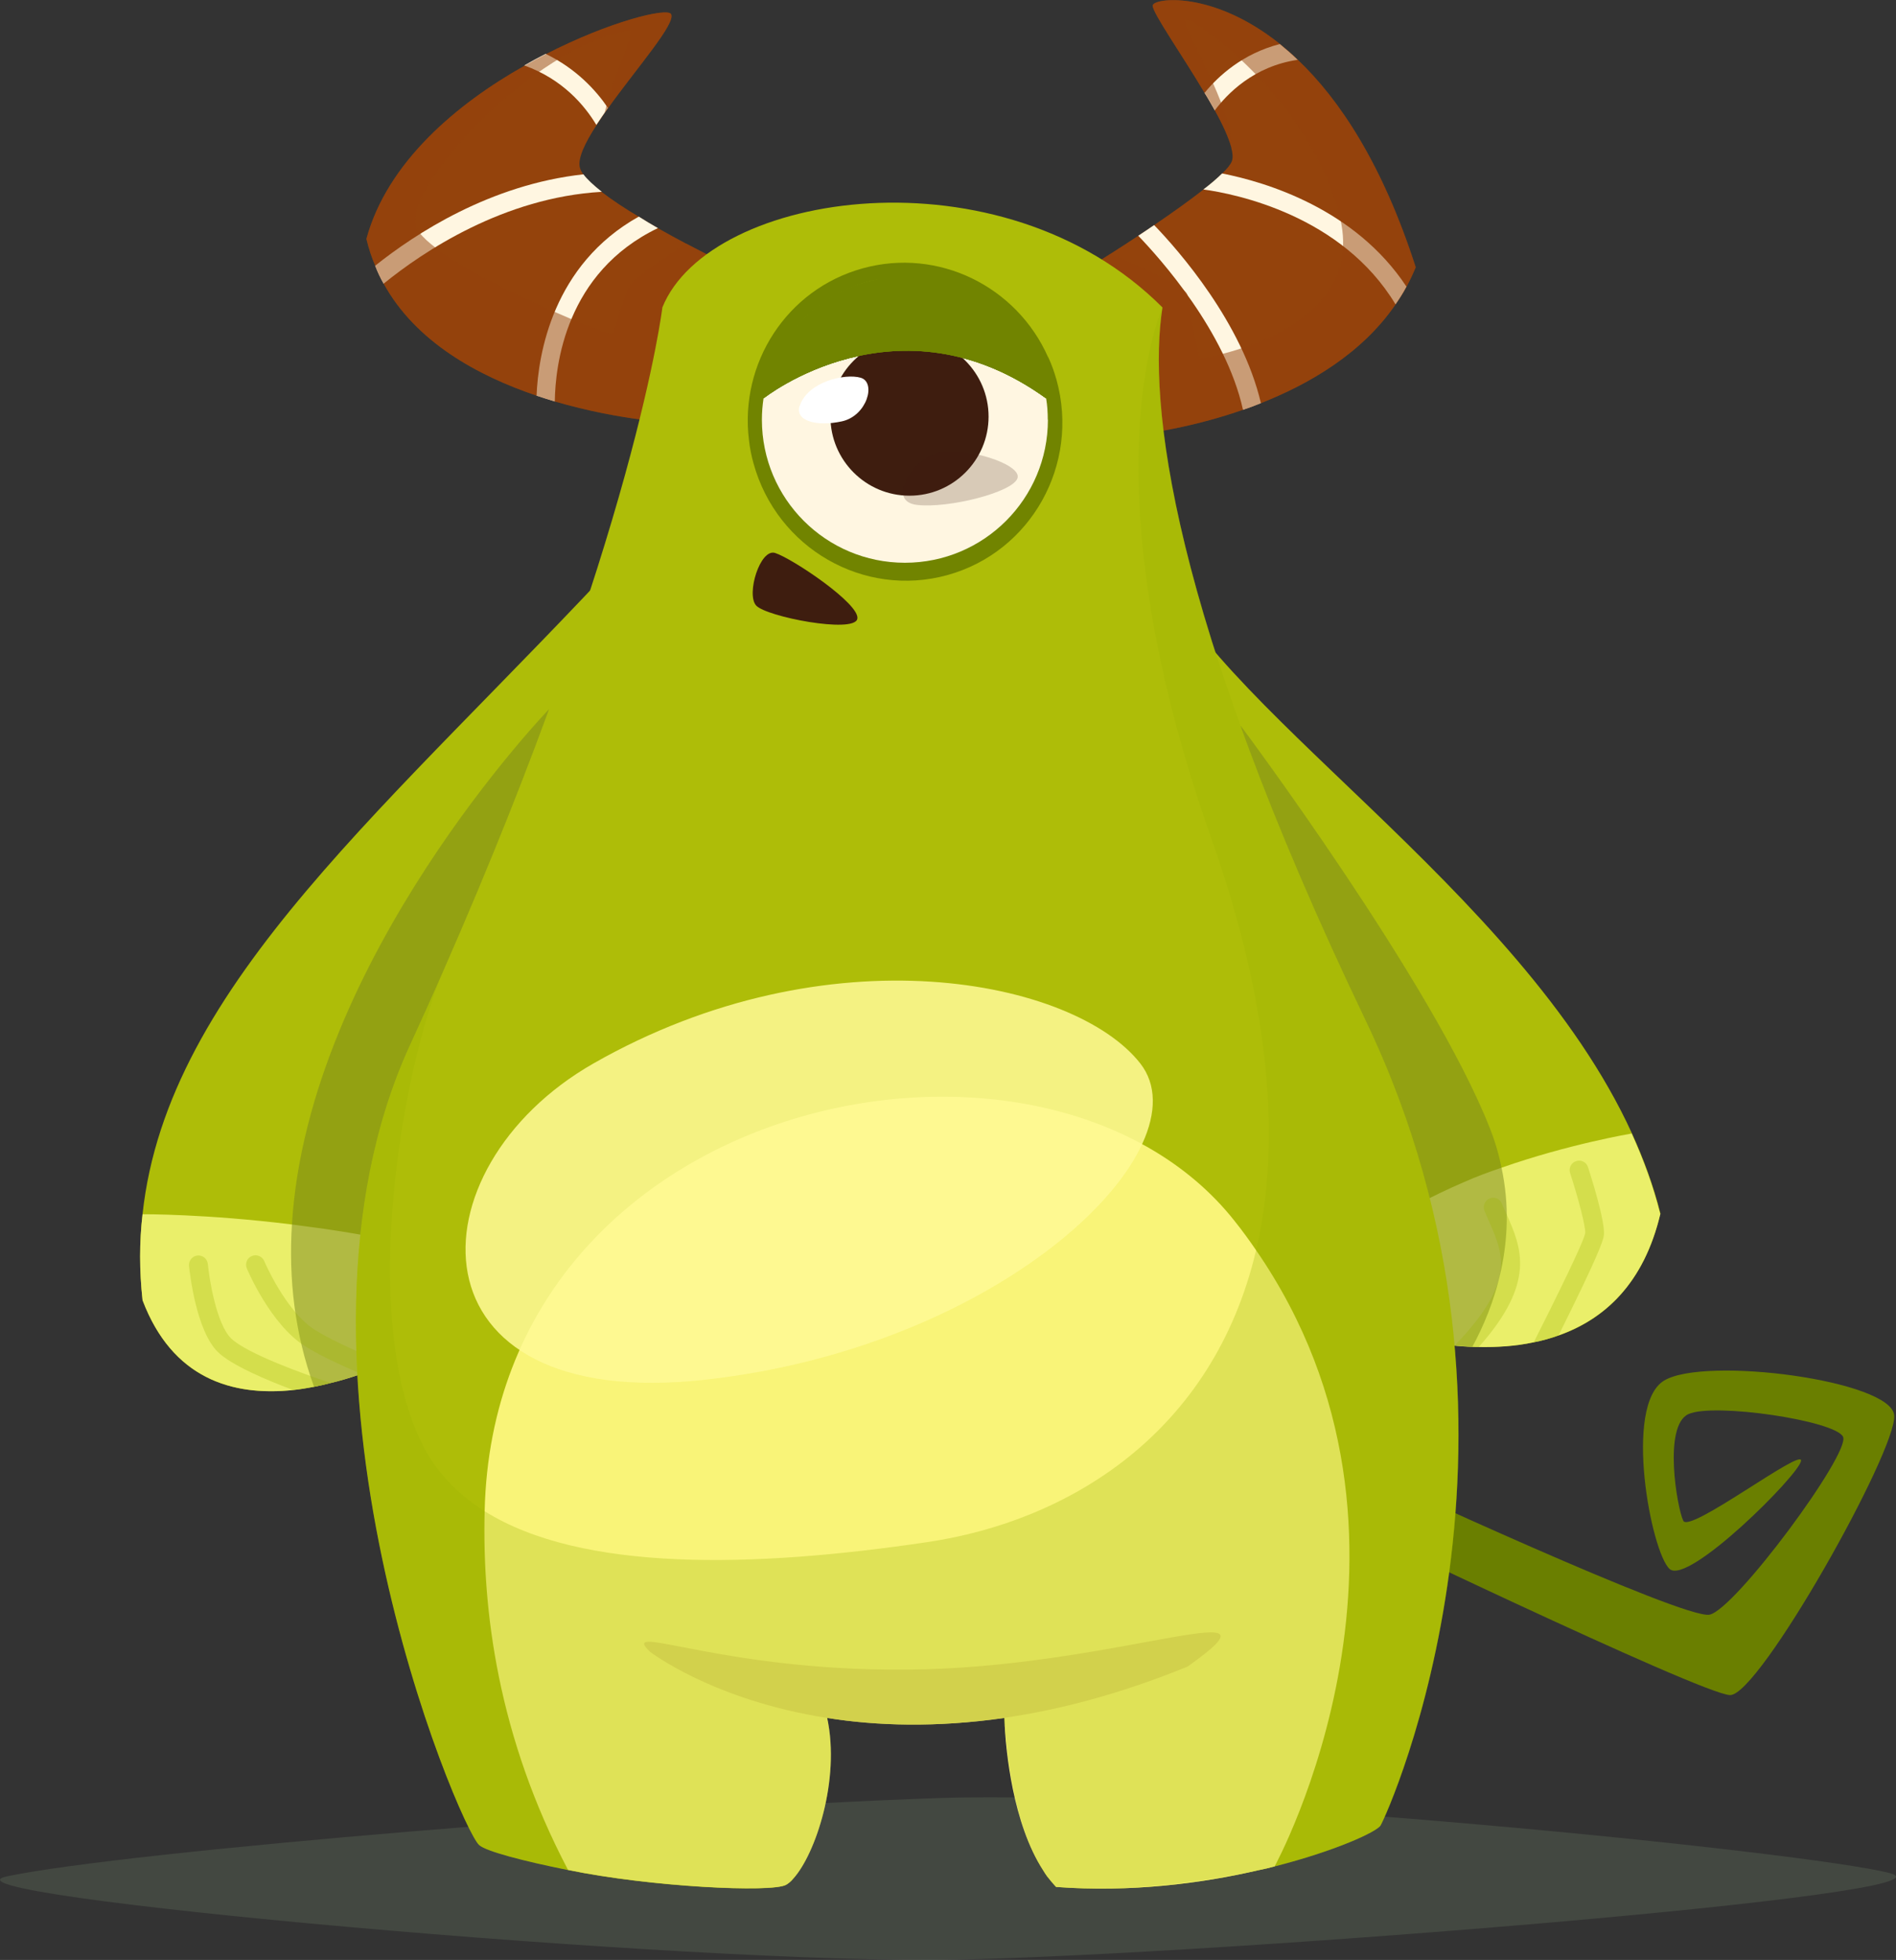 <?xml version="1.0" encoding="UTF-8"?>
<svg xmlns="http://www.w3.org/2000/svg" viewBox="0 0 127.81 132.1">
  <rect x="0" y="0" width="127.81" height="132.1" fill="#333333" stroke="none"/>
  <defs>
    <style>
      .cls-1 {
        fill: #fffb96;
        opacity: .86;
      }

      .cls-1, .cls-2, .cls-3, .cls-4, .cls-5, .cls-6, .cls-7, .cls-8, .cls-9, .cls-10, .cls-11, .cls-12, .cls-13, .cls-14, .cls-15, .cls-16, .cls-17, .cls-18 {
        stroke-width: 0px;
      }

      .cls-1, .cls-19 {
        mix-blend-mode: soft-light;
      }

      .cls-2 {
        fill: #eaef6a;
      }

      .cls-3, .cls-7 {
        fill: #aebd08;
      }

      .cls-4, .cls-6 {
        fill: #99b301;
      }

      .cls-5, .cls-11 {
        fill: #3e1d0f;
      }

      .cls-6, .cls-8, .cls-9, .cls-10, .cls-11, .cls-20, .cls-18 {
        mix-blend-mode: multiply;
      }

      .cls-6, .cls-20 {
        opacity: .28;
      }

      .cls-7, .cls-9, .cls-18 {
        opacity: .5;
      }

      .cls-8 {
        fill: #dac95e;
        opacity: .54;
      }

      .cls-9 {
        fill: #79861c;
      }

      .cls-10 {
        fill: #778c70;
        opacity: .24;
      }

      .cls-11 {
        opacity: .2;
      }

      .cls-12 {
        fill: #fff6e1;
      }

      .cls-13 {
        fill: #718400;
      }

      .cls-14 {
        fill: #6a7f00;
      }

      .cls-15, .cls-18 {
        fill: #94430c;
      }

      .cls-16 {
        fill: #fff;
        mix-blend-mode: overlay;
      }

      .cls-21 {
        isolation: isolate;
      }

      .cls-17 {
        fill: #f9f478;
      }
    </style>
  </defs>
  <g class="cls-21">
    <g id="Layer_2" data-name="Layer 2">
      <g id="Layer_1-2" data-name="Layer 1">
        <g>
          <path class="cls-10" d="M63.25,121.19c16.9-.58,58.67,3.63,64.15,5.06,5.48,1.43-45.18,5.47-62.88,5.83S-5.64,127.74.5,126.46c8.07-1.69,43.66-4.61,62.75-5.27Z"/>
          <g>
            <path class="cls-3" d="M111.93,81.79c-3.51,14.85-22.2,6.84-22.2,6.84l-.79-3.36-11.23-47.89c3.47,9.97,24.7,22.4,32.3,39.01.8,1.76,1.46,3.56,1.92,5.4Z"/>
            <path class="cls-2" d="M111.93,81.79c-1.11,4.73-3.78,7.13-6.88,8.22-.55.2-1.11.36-1.67.46-1.22.27-2.47.34-3.69.32-.15,0-.31,0-.45-.01-.41-.01-.8-.05-1.2-.08-4.31-.41-7.99-1.92-8.3-2.05h-.03s-.79-3.37-.79-3.37c0,0,.09-.06.24-.18.99-.71,4.95-3.47,9.56-5.44.81-.36,1.65-.67,2.48-.95,4.55-1.6,8.79-2.31,8.79-2.31.8,1.76,1.46,3.56,1.92,5.4Z"/>
            <path class="cls-9" d="M99.25,90.77c-4.81-.19-9.16-1.98-9.5-2.12h-.03s-.55-3.55-.55-3.55l-5.54-36.19s12.97,17.35,16.8,27.13c.36.9.62,1.81.79,2.67,1.07,5.02-.5,9.36-1.97,12.07Z"/>
            <g class="cls-20">
              <path class="cls-4" d="M108.12,83.24c-.04.39-.45,1.53-3.06,6.77-.55.2-1.11.36-1.67.46,2.76-5.47,3.41-7.02,3.47-7.35.04-.45-.5-2.47-1.02-4.06-.11-.34.08-.7.41-.8.33-.11.69.06.8.41.19.6,1.16,3.62,1.07,4.58Z"/>
            </g>
            <g class="cls-20">
              <path class="cls-4" d="M99.7,90.79c-.15,0-.31,0-.45-.01-.41-.01-.8-.05-1.2-.08,4.13-4.27,3.31-6.16,2.34-8.34-.1-.24-.22-.5-.32-.75-.14-.33.03-.7.34-.83.33-.14.7.01.83.34.1.24.2.48.32.72.99,2.25,2.02,4.57-1.87,8.94Z"/>
            </g>
            <path class="cls-3" d="M42.29,37.13l-3.14,16.19-6.21,31.96-.65,3.36s-5.43,3.73-11.12,4.83c-4.58.88-9.33.05-11.56-5.84-.22-2-.22-3.93,0-5.8,1.67-15.57,16.9-27.64,32.67-44.7Z"/>
            <path class="cls-2" d="M32.94,85.28l-.65,3.36s-2.67,1.83-6.22,3.31c-.56.23-1.13.45-1.73.66-.67.23-1.37.45-2.09.61-.36.1-.71.18-1.08.25-.47.09-.94.17-1.41.22-4.12.43-8.15-.78-10.15-6.05-.22-2-.22-3.93,0-5.8,0,0,4.25-.03,10.07.69.7.09,1.41.19,2.15.29,6.91,1,11.1,2.47,11.1,2.47Z"/>
            <path class="cls-9" d="M39.15,53.32l-6.21,31.96-.65,3.36s-5.43,3.73-11.12,4.83c-1.31-3.6-1.72-7.3-1.49-10.95,1.09-17.87,17.32-34.71,17.32-34.71l2.14,5.51Z"/>
            <g class="cls-20">
              <path class="cls-4" d="M22.26,93.22c-.36.1-.71.18-1.08.25-.47.09-.94.17-1.41.22-1.77-.66-4.18-1.67-5.1-2.58-1.46-1.46-1.88-5.35-1.93-5.79-.03-.36.23-.66.57-.7.36-.03.66.22.7.57.1,1.07.59,4.04,1.56,5.01,1.02,1.02,5.1,2.48,6.58,2.96.04.01.08.03.11.05Z"/>
            </g>
            <g class="cls-20">
              <path class="cls-4" d="M26.07,91.94c-.56.23-1.13.45-1.73.66-1.32-.57-2.81-1.25-3.8-1.88-2.29-1.45-3.84-5.07-3.9-5.23-.14-.32.01-.7.33-.83.33-.14.7.01.84.33.01.04,1.46,3.41,3.41,4.64,1.25.79,3.36,1.69,4.86,2.3Z"/>
            </g>
            <g>
              <path class="cls-15" d="M50,18.3l-4.12,10.24s-3.96-.15-8.47-1.48c-.41-.13-.81-.25-1.23-.39-3.97-1.34-8.15-3.62-10.31-7.54-.22-.39-.41-.79-.57-1.21-.25-.57-.45-1.18-.6-1.82,1.4-5.16,6.1-9.11,10.66-11.67.48-.28.95-.53,1.44-.78,4.3-2.21,8.13-3.14,8.43-2.71.39.59-2.29,3.62-4.24,6.35-.08.1-.15.22-.23.32h0c-.19.29-.37.56-.55.83-.78,1.2-1.28,2.25-1.12,2.86.04.14.11.29.24.47.25.34.69.74,1.23,1.17.69.53,1.56,1.11,2.51,1.67.42.27.85.52,1.3.78.64.36,1.27.71,1.88,1.03,2.06,1.09,3.75,1.89,3.75,1.89Z"/>
              <g class="cls-19">
                <path class="cls-12" d="M40.98,7.28c-.28.39-.53.78-.78,1.14-.78-1.3-2.26-3.08-4.86-4.01.48-.28.95-.53,1.44-.78,2.03.98,3.37,2.42,4.2,3.64Z"/>
              </g>
              <g class="cls-19">
                <path class="cls-12" d="M40.56,12.93c-6.61.38-12.04,4.03-14.7,6.19-.22-.39-.41-.79-.57-1.21,2.68-2.14,7.74-5.47,14.04-6.16.25.34.69.74,1.23,1.17Z"/>
              </g>
              <g class="cls-19">
                <path class="cls-12" d="M44.36,15.37c-6.24,2.99-6.93,9.27-6.96,11.69-.41-.13-.81-.25-1.23-.39.11-2.79,1.09-8.83,6.89-12.07.42.27.85.52,1.3.78Z"/>
              </g>
              <path class="cls-18" d="M50,18.3l-4.12,10.24s-3.96-.15-8.47-1.48c-.41-.13-.81-.25-1.23-.39-3.97-1.34-8.15-3.62-10.31-7.54-.22-.39-.41-.79-.57-1.21-.25-.57-.45-1.18-.6-1.82,1.4-5.16,6.1-9.11,10.66-11.67.48-.28.95-.53,1.44-.78,4.3-2.21,8.13-3.14,8.43-2.71.39.59-2.29,3.62-4.24,6.35-.08.1-.15.22-.23.32.52-2.3,1.96-5.29,1.72-5.57-6.56,1-15.68,10.96-14.36,13.4,1.32,2.44,12.93,7.31,13.16,7.03.24-.28.72-2.68,1.25-3.34.53-.66,3.71-2.72,3.71-2.72h.01c2.06,1.09,3.75,1.89,3.75,1.89Z"/>
            </g>
            <g>
              <path class="cls-15" d="M95.44,18c-.19.46-.39.89-.62,1.31-.22.42-.47.81-.74,1.2-2.24,3.28-5.76,5.35-9.08,6.66-.41.17-.81.32-1.21.45-4.01,1.4-7.41,1.7-7.41,1.7l-5.01-10.02h.01c.18-.11,1.64-1,3.47-2.19.6-.38,1.23-.79,1.88-1.22.36-.24.71-.47,1.07-.72,1.22-.83,2.4-1.67,3.33-2.4.51-.39.94-.76,1.26-1.08.34-.33.57-.61.65-.83.08-.22.06-.52-.04-.9v-.03c-.18-.66-.58-1.54-1.11-2.49-.22-.38-.44-.79-.69-1.18-1.55-2.61-3.5-5.37-3.5-5.88s4.01-1.07,8.57,2.58c.39.32.8.67,1.21,1.07,2.81,2.67,5.71,7.02,7.95,13.98Z"/>
              <g class="cls-19">
                <path class="cls-12" d="M87.49,4.03c-2.98.43-4.78,2.31-5.6,3.41-.22-.38-.44-.79-.69-1.18.93-1.14,2.58-2.65,5.07-3.29.39.32.8.67,1.21,1.07Z"/>
              </g>
              <g class="cls-19">
                <path class="cls-12" d="M94.81,19.31c-.22.42-.47.81-.74,1.2-3.61-5.99-10.76-7.44-12.95-7.74.51-.39.94-.76,1.26-1.08,2.99.59,8.97,2.39,12.43,7.63Z"/>
              </g>
              <g class="cls-19">
                <path class="cls-12" d="M85,27.17c-.41.17-.81.32-1.21.45-1.17-5.29-5.61-10.22-7.06-11.73.36-.24.71-.47,1.07-.72,1.67,1.73,5.94,6.6,7.2,12.01Z"/>
              </g>
              <path class="cls-18" d="M95.44,18c-.19.46-.39.89-.62,1.31-.22.42-.47.81-.74,1.2-2.24,3.28-5.76,5.35-9.08,6.66-.41.17-.81.32-1.21.45-4.01,1.4-7.41,1.7-7.41,1.7l-5.01-10.02h.01c.18-.11,1.64-1,3.47-2.19,2.01.85,5.15,2.26,5.19,2.76.05.72.83,4.31.83,4.31,0,0,11.57-1.69,9.4-9.75-2.16-8.06-10.01-13.35-10.38-13.14-.37.2,3.36,6.27,3.12,8.64-.18-.66-.58-1.54-1.11-2.49-.22-.38-.44-.79-.69-1.18-1.55-2.61-3.5-5.37-3.5-5.88s4.01-1.07,8.57,2.58c.39.32.8.67,1.21,1.07,2.81,2.67,5.71,7.02,7.95,13.98Z"/>
            </g>
            <path class="cls-14" d="M89.24,101.96s25.42,12.23,27.38,12.29c1.96.06,11.25-16.48,11.07-18.85-.17-2.36-12.75-4.01-15.51-2.35-2.76,1.66-.88,11.58.37,12.7,1.25,1.12,8.75-6.37,8.86-7.29.12-.92-7.52,4.91-7.94,4.04-.42-.87-1.37-6.41.35-7.19s9.9.44,10.42,1.53c.52,1.1-7.27,11.64-9,11.99-1.73.35-22.62-9.34-22.62-9.34l-3.37,2.47Z"/>
            <path class="cls-3" d="M93.07,123.03c-.25.43-3.03,1.72-7.16,2.77-.34.09-.7.18-1.07.25-3.83.89-8.64,1.51-13.65,1.13-.2-.22-.41-.46-.6-.71-.09-.13-.19-.27-.27-.41-1.88-2.95-2.43-7.62-2.59-9.74v-.06c0-.1-.01-.19-.01-.28h0c-.01-.13-.01-.19-.01-.19h0c-.03-.39-.03-.61-.03-.61,0,0-7.34,1.84-12.02.17.04.15.06.29.08.45h.01c.7,4.13-.89,9.22-2.28,10.82-.15.19-.33.33-.48.42-.97.55-9.21.14-14.71-1-3.04-.61-5.51-1.26-5.98-1.68-1.34-1.17-14.54-32.37-4.68-53.88.79-1.72,1.54-3.38,2.25-5.01,12.98-29.53,14.78-44.75,14.78-44.75,3.17-7.85,22.87-10.86,33.71,0-.99,6.33.51,20.53,13.7,48.07,13.19,27.55,1.5,53.43,1,54.25Z"/>
            <path class="cls-13" d="M70.66,24.09c-2.11-4.78-7.4-7.42-12.52-6-5.12,1.42-8.3,6.41-7.65,11.59.06.53.16,1.04.31,1.57,1.58,5.71,7.43,9.07,13.07,7.51,5.63-1.56,8.93-7.45,7.35-13.16-.15-.53-.33-1.03-.55-1.51Z"/>
            <path class="cls-17" d="M85.91,125.8c-.34.09-.7.18-1.07.25-3.83.89-8.64,1.51-13.65,1.13-.2-.22-.41-.46-.6-.71-.09-.13-.19-.27-.27-.41-2.07-3.18-2.51-8.13-2.59-9.74v-.06c0-.1-.01-.19-.01-.28h0c-.01-.13-.01-.19-.01-.19h0c-4.6.66-8.61.53-11.95,0,.9,4.18-.81,9.22-2.28,10.82-.15.19-.33.33-.48.42-.97.55-9.21.14-14.71-1-4.73-8.99-5.79-17.5-5.62-24.19.66-28.28,37.86-35.61,50.55-19.55.52.65,1,1.31,1.45,1.97,13.4,19.42,1.25,41.54,1.25,41.54Z"/>
            <path class="cls-8" d="M80.05,112.33c-4.49,1.83-8.61,2.91-12.34,3.45-4.6.67-8.61.55-11.95.01h-.01c-7.73-1.21-11.93-4.46-11.93-4.46-2.25-2.15,5.15,1.54,18.57,1.18,13.42-.37,24.88-5.29,17.66-.18Z"/>
            <path class="cls-12" d="M70.64,28.29c0,5.33-4.32,9.64-9.64,9.64s-9.64-4.31-9.64-9.64c0-.5.04-.97.11-1.44,0,0,9.05-7.22,19.05,0,.08.47.11.94.11,1.44Z"/>
            <path class="cls-5" d="M66.64,28.08c0,2.94-2.39,5.33-5.33,5.33s-5.33-2.39-5.33-5.33,2.39-5.33,5.33-5.33,5.33,2.39,5.33,5.33Z"/>
            <path class="cls-13" d="M70.52,26.85c-10-7.22-19.05,0-19.05,0,.69-4.64,4.69-8.2,9.53-8.2s8.84,3.56,9.53,8.2Z"/>
            <path class="cls-1" d="M40,71.68c-12.38,7.07-12.72,23.58,7.56,21.31,20.28-2.26,33.73-15.65,29.31-21.31-4.42-5.66-21.01-9.05-36.87,0Z"/>
            <path class="cls-5" d="M52.25,37.27c-1.01-.32-1.96,2.78-1.28,3.54.68.76,6.58,1.9,6.82.91.25-.98-4.38-4.08-5.54-4.45Z"/>
            <path class="cls-6" d="M93.07,123.03c-.25.43-3.03,1.72-7.16,2.77-.34.09-.7.18-1.07.25-3.78.8-8.65,1.51-13.65,1.13-3.03-3.19-3.37-10.01-3.47-11.2h0c-.01-.13-.01-.19-.01-.19h0c-4.6.66-8.61.53-11.95,0,.9,4.18-.81,9.22-2.28,10.82-.15.19-.33.33-.48.42-.97.55-9.21.14-14.71-1-3.04-.61-5.51-1.26-5.98-1.68-1.34-1.17-14.54-32.37-4.68-53.88.79-1.72,1.54-3.38,2.25-5.01-2.68,6.27-5.74,23.06-1.45,31.81.94,1.92,2.39,3.42,4.23,4.58,6.56,4.12,18.14,3.83,29.84,2.09,9.55-1.41,19.27-7.34,22.17-19.66,1.65-7.03,1.09-16.15-2.99-27.7-8.64-24.42-3.31-35.86-3.31-35.86-.99,6.33.51,20.53,13.7,48.07,13.19,27.55,1.5,53.43,1,54.25Z"/>
            <path class="cls-16" d="M53.9,27.36c-.32,1.01,1.15,1.41,2.85,1.04,1.7-.37,2.33-2.63,1.27-2.94-1.06-.31-3.58.27-4.11,1.9Z"/>
            <path class="cls-11" d="M63.16,30.53c-1.58.4-3.47,3.25-1.35,3.5,2.12.25,6.47-.85,6.78-1.8.31-.95-3.55-2.17-5.43-1.7Z"/>
            <path class="cls-7" d="M52.99,23.4c-.3,1.4,2.42-1.44,6.12-2.01,3.7-.56,6.92,1.03,7.15.35.24-.68-4.71-3.7-7.84-2.74-3.13.95-5.16,3.12-5.43,4.4Z"/>
            <path class="cls-13" d="M70.52,26.85c-10-7.22-19.05,0-19.05,0,.69-4.64,4.69-8.2,9.53-8.2s8.84,3.56,9.53,8.2Z"/>
            <path class="cls-13" d="M70.52,26.85c-10-7.22-19.05,0-19.05,0,.69-4.64,4.69-8.2,9.53-8.2s8.84,3.56,9.53,8.2Z"/>
          </g>
        </g>
      </g>
    </g>
  </g>
</svg>